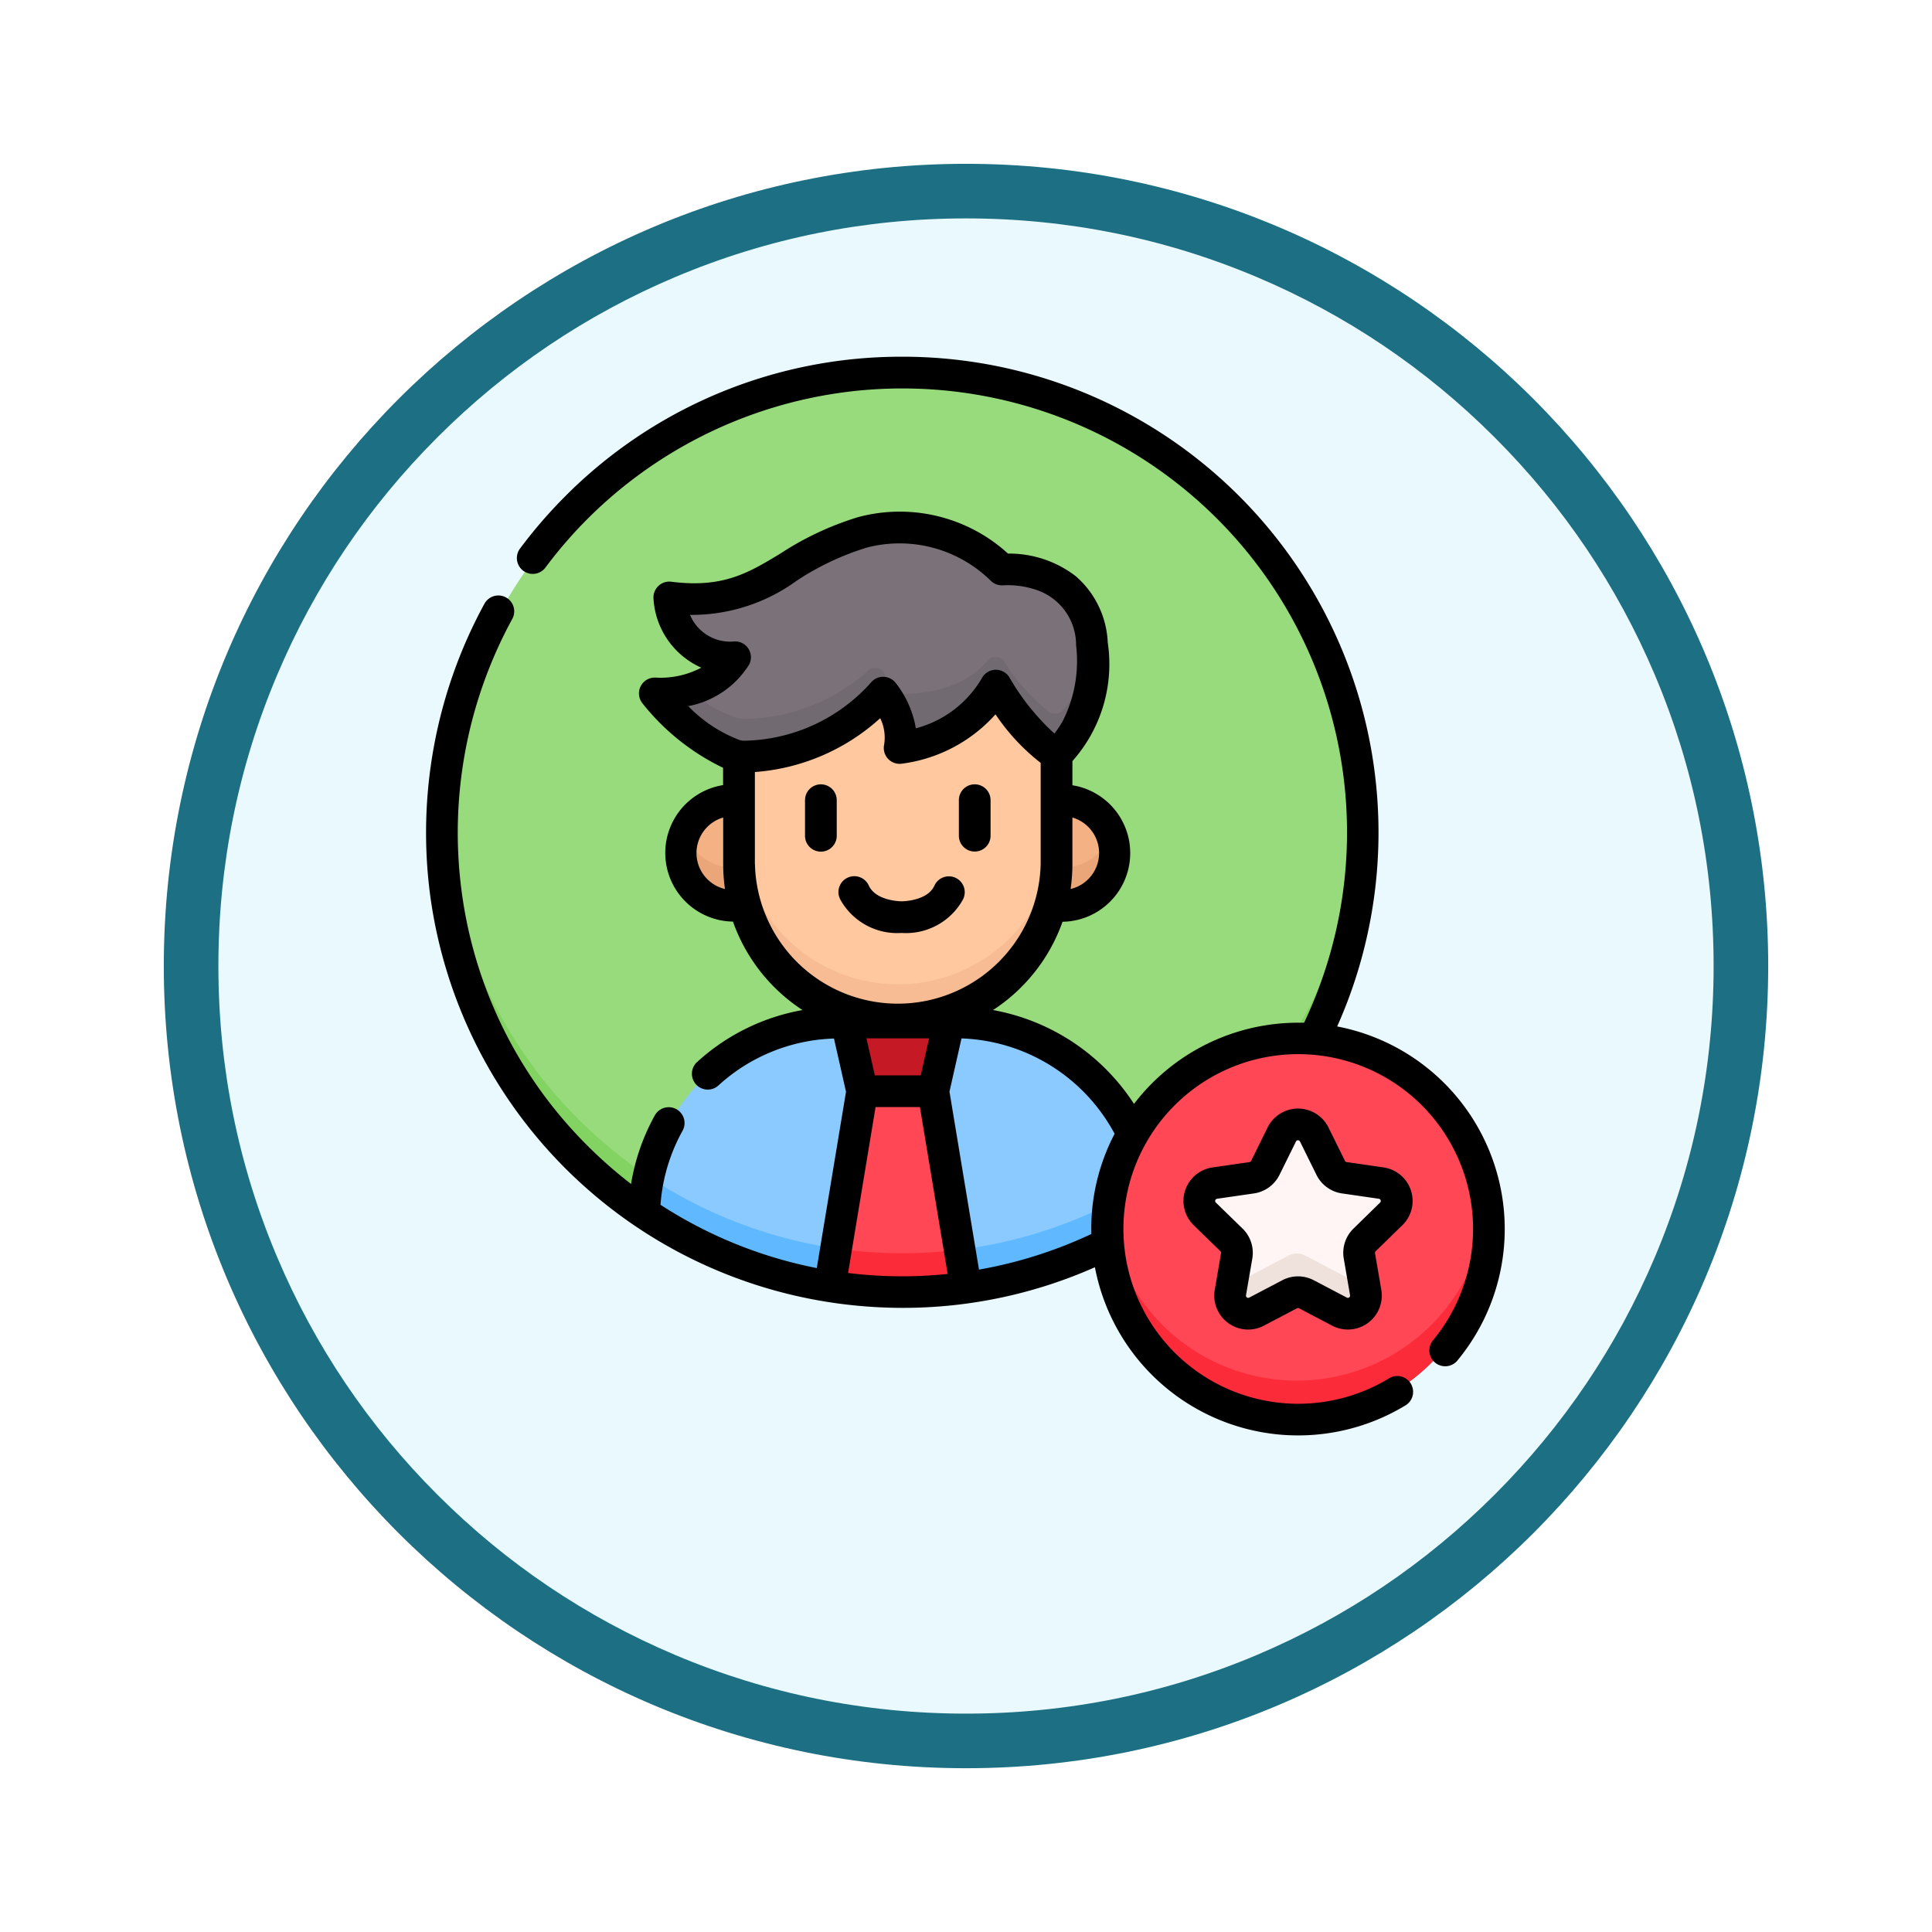 <svg xmlns="http://www.w3.org/2000/svg" xmlns:xlink="http://www.w3.org/1999/xlink" width="106.16" height="106.16" viewBox="0 0 106.16 106.16">
  <defs>
    <filter id="Path_982547" x="0" y="0" width="106.16" height="106.16" filterUnits="userSpaceOnUse">
      <feOffset dy="3" input="SourceAlpha"/>
      <feGaussianBlur stdDeviation="3" result="blur"/>
      <feFlood flood-opacity="0.161"/>
      <feComposite operator="in" in2="blur"/>
      <feComposite in="SourceGraphic"/>
    </filter>
  </defs>
  <g id="Group_1228585" data-name="Group 1228585" transform="translate(-609.92 -4013.984)">
    <g id="Group_1228425" data-name="Group 1228425">
      <g id="Group_1228142" data-name="Group 1228142" transform="translate(-1 2290.916)">
        <g id="Group_1206131" data-name="Group 1206131" transform="translate(0 -58.931)">
          <g id="Group_1203663" data-name="Group 1203663" transform="translate(0 -4797.878)">
            <g id="Group_1203345" data-name="Group 1203345" transform="translate(338.92 5174.875)">
              <g id="Group_1177900" data-name="Group 1177900" transform="translate(281 1411.003)">
                <g id="Group_1172010" data-name="Group 1172010" transform="translate(0)">
                  <g id="Group_1171046" data-name="Group 1171046">
                    <g id="Group_1148525" data-name="Group 1148525">
                      <g transform="matrix(1, 0, 0, 1, -9, -6)" filter="url(#Path_982547)">
                        <g id="Path_982547-2" data-name="Path 982547" transform="translate(9 6)" fill="#e9f9fd">
                          <path d="M 44.08 86.66 C 38.331 86.66 32.755 85.535 27.507 83.315 C 22.436 81.17 17.882 78.1 13.971 74.189 C 10.06 70.278 6.99 65.724 4.846 60.654 C 2.626 55.405 1.5 49.829 1.5 44.08 C 1.5 38.331 2.626 32.755 4.846 27.507 C 6.99 22.436 10.06 17.882 13.971 13.971 C 17.882 10.06 22.436 6.99 27.507 4.846 C 32.755 2.626 38.331 1.5 44.08 1.5 C 49.829 1.5 55.405 2.626 60.654 4.846 C 65.724 6.99 70.278 10.06 74.189 13.971 C 78.1 17.882 81.17 22.436 83.315 27.507 C 85.535 32.755 86.66 38.331 86.66 44.08 C 86.66 49.829 85.535 55.405 83.315 60.654 C 81.17 65.724 78.1 70.278 74.189 74.189 C 70.278 78.1 65.724 81.17 60.654 83.315 C 55.405 85.535 49.829 86.66 44.08 86.66 Z" stroke="none"/>
                          <path d="M 44.08 3 C 38.533 3 33.153 4.086 28.091 6.227 C 23.199 8.296 18.806 11.258 15.032 15.032 C 11.258 18.806 8.296 23.199 6.227 28.091 C 4.086 33.153 3 38.533 3 44.08 C 3 49.627 4.086 55.007 6.227 60.07 C 8.296 64.961 11.258 69.355 15.032 73.128 C 18.806 76.902 23.199 79.864 28.091 81.933 C 33.153 84.075 38.533 85.16 44.08 85.16 C 49.627 85.16 55.007 84.075 60.07 81.933 C 64.961 79.864 69.355 76.902 73.128 73.128 C 76.902 69.355 79.864 64.961 81.933 60.07 C 84.075 55.007 85.16 49.627 85.16 44.08 C 85.16 38.533 84.075 33.153 81.933 28.091 C 79.864 23.199 76.902 18.806 73.128 15.032 C 69.355 11.258 64.961 8.296 60.07 6.227 C 55.007 4.086 49.627 3 44.08 3 M 44.08 0 C 68.425 0 88.16 19.735 88.16 44.08 C 88.16 68.425 68.425 88.16 44.08 88.16 C 19.735 88.16 0 68.425 0 44.08 C 0 19.735 19.735 0 44.08 0 Z" stroke="none" fill="#1d7083"/>
                        </g>
                      </g>
                    </g>
                  </g>
                </g>
              </g>
            </g>
          </g>
        </g>
      </g>
      <g id="empleado-del-mes" transform="translate(633.331 4033.585)">
        <g id="Group_1228423" data-name="Group 1228423" transform="translate(0.971 0.926)">
          <g id="Group_1228420" data-name="Group 1228420">
            <circle id="Ellipse_13433" data-name="Ellipse 13433" cx="25.211" cy="25.211" r="25.211" fill="#98db7c"/>
          </g>
          <path id="Path_1210958" data-name="Path 1210958" d="M51.433,233.558A25.209,25.209,0,0,1,8.418,216.773a25.209,25.209,0,1,0,50.376,0A25.119,25.119,0,0,1,51.433,233.558Z" transform="translate(-8.396 -192.604)" fill="#82d361"/>
          <path id="Path_1210959" data-name="Path 1210959" d="M124.517,214.076v-3.484a2.951,2.951,0,0,0-.3-.015,2.9,2.9,0,1,0,.591,5.737A8.7,8.7,0,0,1,124.517,214.076Z" transform="translate(-108.245 -187.126)" fill="#f4b184"/>
          <path id="Path_1210960" data-name="Path 1210960" d="M297.2,210.577a2.916,2.916,0,0,0-.3.015v3.484a8.7,8.7,0,0,1-.291,2.237,2.9,2.9,0,1,0,.591-5.737Z" transform="translate(-263.246 -187.126)" fill="#f4b184"/>
          <path id="Path_1210961" data-name="Path 1210961" d="M124.218,228.472a2.9,2.9,0,0,1-2.7-1.857,2.9,2.9,0,0,0,3.3,3.88,8.7,8.7,0,0,1-.288-2.039A2.943,2.943,0,0,1,124.218,228.472Z" transform="translate(-108.245 -201.307)" fill="#eaa678"/>
          <path id="Path_1210962" data-name="Path 1210962" d="M297.2,228.472a2.944,2.944,0,0,1-.3-.016,8.7,8.7,0,0,1-.288,2.039,2.9,2.9,0,0,0,3.3-3.88A2.9,2.9,0,0,1,297.2,228.472Z" transform="translate(-263.247 -201.307)" fill="#eaa678"/>
          <path id="Path_1210963" data-name="Path 1210963" d="M148.946,133.615v12.409a8.693,8.693,0,1,0,17.386,0V133.615Z" transform="translate(-132.674 -119.073)" fill="#ffc89f"/>
          <path id="Path_1210964" data-name="Path 1210964" d="M157.639,231.5a8.693,8.693,0,0,1-8.693-8.693v2.084a8.693,8.693,0,0,0,17.386,0v-2.084A8.693,8.693,0,0,1,157.639,231.5Z" transform="translate(-132.674 -197.939)" fill="#f7bc94"/>
          <path id="Path_1210965" data-name="Path 1210965" d="M121.158,315.9H114.8A10.711,10.711,0,0,0,104.1,326.345a25.238,25.238,0,0,0,27.774.323v-.06A10.711,10.711,0,0,0,121.158,315.9Z" transform="translate(-93.015 -280.253)" fill="#8bcaff"/>
          <path id="Path_1210966" data-name="Path 1210966" d="M104.318,389.455a10.727,10.727,0,0,0-.223,1.933,25.238,25.238,0,0,0,27.774.323v-.06a10.774,10.774,0,0,0-.171-1.914,25.242,25.242,0,0,1-27.38-.281Z" transform="translate(-93.015 -345.296)" fill="#60b8ff"/>
          <path id="Path_1210967" data-name="Path 1210967" d="M131.148,93.652c-1.723-.961-3.32-3.758-3.32-3.758a7.164,7.164,0,0,1-5.27,3.418,4.072,4.072,0,0,0-.9-3.038A10.391,10.391,0,0,1,114,93.781a1.675,1.675,0,0,1-.438-.07c-2.275-.678-4.4-3.392-4.4-3.392,3.294.1,4.39-1.981,4.39-1.981a3.465,3.465,0,0,1-3.6-3.282c5.075.644,6.091-2.278,10.567-3.565a8.049,8.049,0,0,1,7.645,2.037s4.536-.426,4.925,4.076c.372,4.3-1.94,6.047-1.94,6.047" transform="translate(-97.491 -72.722)" fill="#7b7179"/>
          <g id="Group_1228421" data-name="Group 1228421" transform="translate(11.666 14.736)">
            <path id="Path_1210968" data-name="Path 1210968" d="M121.777,148.3a.579.579,0,0,0-.963-.491A10.384,10.384,0,0,1,114,150.467a1.676,1.676,0,0,1-.438-.07A7.523,7.523,0,0,1,111,148.889a6.313,6.313,0,0,1-1.844.2s2.126,2.714,4.4,3.392a1.675,1.675,0,0,0,.438.07,10.391,10.391,0,0,0,7.661-3.507A7.266,7.266,0,0,0,121.777,148.3Z" transform="translate(-109.157 -146.227)" fill="#726a71"/>
            <path id="Path_1210969" data-name="Path 1210969" d="M228.545,135.29a6.574,6.574,0,0,1-1.57,3.771.574.574,0,0,1-.758.081,11.357,11.357,0,0,1-2.455-2.763.578.578,0,0,0-.927-.045c-1.91,2.3-5.706,1.773-5.706,1.773a4.072,4.072,0,0,1,.9,3.038,7.164,7.164,0,0,0,5.27-3.418s1.6,2.8,3.32,3.758c0,0,2.364-1.782,1.926-6.194Z" transform="translate(-204.63 -135.29)" fill="#726a71"/>
          </g>
          <path id="Path_1210970" data-name="Path 1210970" d="M204.593,319.665h-3.9l-.851-3.768h5.6Z" transform="translate(-177.678 -280.253)" fill="#c61926"/>
          <path id="Path_1210971" data-name="Path 1210971" d="M191.89,359.141a25.357,25.357,0,0,0,7.454.072l-1.783-10.767h-3.9Z" transform="translate(-170.646 -309.034)" fill="#ff4755"/>
          <path id="Path_1210972" data-name="Path 1210972" d="M192.225,423.287l-.336,2.031a25.357,25.357,0,0,0,7.454.072l-.338-2.039A25.355,25.355,0,0,1,192.225,423.287Z" transform="translate(-170.645 -375.211)" fill="#fc2b3a"/>
          <circle id="Ellipse_13434" data-name="Ellipse 13434" cx="10.45" cy="10.45" r="10.45" transform="translate(32.094 46.97) rotate(-45)" fill="#ff4755"/>
          <path id="Path_1210973" data-name="Path 1210973" d="M333.527,414.139a10.451,10.451,0,0,1-10.4-9.408q-.051.514-.052,1.042a10.45,10.45,0,1,0,20.9,0q0-.527-.052-1.042A10.451,10.451,0,0,1,333.527,414.139Z" transform="translate(-286.646 -358.803)" fill="#fc2b3a"/>
          <path id="Path_1210974" data-name="Path 1210974" d="M372.931,364.717l.9,1.832a.99.99,0,0,0,.745.541l2.022.294a.99.99,0,0,1,.549,1.688l-1.463,1.426a.99.99,0,0,0-.285.876l.345,2.014a.99.99,0,0,1-1.436,1.043l-1.808-.951a.99.99,0,0,0-.921,0l-1.808.951a.99.99,0,0,1-1.436-1.043l.345-2.014a.99.99,0,0,0-.285-.876l-1.463-1.426a.99.99,0,0,1,.549-1.688l2.022-.294a.99.99,0,0,0,.745-.541l.9-1.832A.99.99,0,0,1,372.931,364.717Z" transform="translate(-325.163 -322.934)" fill="#fff5f5"/>
          <g id="Group_1228422" data-name="Group 1228422" transform="translate(43.161 48.35)">
            <path id="Path_1210975" data-name="Path 1210975" d="M388.583,427.445l-3.191-1.677a.99.99,0,0,0-.921,0l-3.191,1.677-.054.314a.99.99,0,0,0,1.436,1.043l1.808-.951a.99.99,0,0,1,.921,0l1.808.951a.99.99,0,0,0,1.436-1.043Z" transform="translate(-381.212 -425.654)" fill="#efe2dd"/>
          </g>
        </g>
        <g id="Group_1228424" data-name="Group 1228424" transform="translate(0 0)">
          <path id="Path_1210976" data-name="Path 1210976" d="M50.064,36.8A26.142,26.142,0,0,0,26.167,0,26.021,26.021,0,0,0,7.662,7.653a26.476,26.476,0,0,0-2.5,2.89.871.871,0,0,0,1.4,1.039,24.466,24.466,0,0,1,36.885-2.7,24.371,24.371,0,0,1,4.8,27.713c-.107,0-.215,0-.323,0a11.352,11.352,0,0,0-9.024,4.462A11.714,11.714,0,0,0,31.154,35.9a9.628,9.628,0,0,0,3.819-4.852,3.774,3.774,0,0,0,.543-7.5V22.22a8.011,8.011,0,0,0,1.942-6.512A5.113,5.113,0,0,0,35.7,12.06a5.99,5.99,0,0,0-3.722-1.242,8.824,8.824,0,0,0-8.249-2,16.653,16.653,0,0,0-4.263,2c-1.758,1.065-3.147,1.906-5.99,1.546a.871.871,0,0,0-.979.922,4.433,4.433,0,0,0,2.627,3.8,4.789,4.789,0,0,1-2.528.545.87.87,0,0,0-.712,1.406,12.646,12.646,0,0,0,4.437,3.552v.95a3.774,3.774,0,0,0,.543,7.5A9.628,9.628,0,0,0,20.686,35.9a11.592,11.592,0,0,0-5.768,2.833.871.871,0,1,0,1.172,1.287,9.857,9.857,0,0,1,6.325-2.555l.661,2.924-1.607,9.689A24.417,24.417,0,0,1,12.882,46.6,9.857,9.857,0,0,1,14.1,42.521a.871.871,0,0,0-1.522-.847,11.583,11.583,0,0,0-1.313,3.783,24.576,24.576,0,0,1-2.37-2.08A24.155,24.155,0,0,1,1.961,29.424,24.539,24.539,0,0,1,4.737,14.409a.871.871,0,0,0-1.528-.837A26.29,26.29,0,0,0,.235,29.658,26.157,26.157,0,0,0,22.144,51.951a26.592,26.592,0,0,0,4.062.313,26.014,26.014,0,0,0,10.546-2.232,11.368,11.368,0,0,0,17.04,7.606.87.87,0,1,0-.9-1.488,9.606,9.606,0,1,1,2.423-2.085.871.871,0,0,0,1.34,1.112A11.335,11.335,0,0,0,50.064,36.8ZM36.983,27.272a2.037,2.037,0,0,1-1.567,1.977,9.592,9.592,0,0,0,.1-1.376V25.32a2.037,2.037,0,0,1,1.467,1.952Zm-22.124,0a2.037,2.037,0,0,1,1.467-1.952v2.554a9.594,9.594,0,0,0,.1,1.376A2.037,2.037,0,0,1,14.859,27.272ZM17.452,21.1a.811.811,0,0,1-.212-.034A7.713,7.713,0,0,1,14.408,19.2a5.052,5.052,0,0,0,3.343-2.281.87.87,0,0,0-.8-1.275,2.388,2.388,0,0,1-2.446-1.459,9.8,9.8,0,0,0,5.867-1.881,14.988,14.988,0,0,1,3.841-1.815,7.143,7.143,0,0,1,6.8,1.805.879.879,0,0,0,.709.266,4.879,4.879,0,0,1,1.981.314,3.186,3.186,0,0,1,2.015,2.979,7.31,7.31,0,0,1-.684,4.069,4.89,4.89,0,0,1-.507.783,12.829,12.829,0,0,1-2.462-3.065.871.871,0,0,0-.757-.439H31.3a.872.872,0,0,0-.756.457,5.958,5.958,0,0,1-3.631,2.761A5.526,5.526,0,0,0,25.786,17.9a.872.872,0,0,0-.656-.311.854.854,0,0,0-.664.293A9.541,9.541,0,0,1,17.452,21.1Zm.616,6.773V22.821a11.494,11.494,0,0,0,6.887-2.958,2.426,2.426,0,0,1,.215,1.457.871.871,0,0,0,.932,1.047,8.329,8.329,0,0,0,5.189-2.717,11.446,11.446,0,0,0,2.481,2.668v5.556a7.852,7.852,0,0,1-15.7,0Zm9.573,9.58-.46,2.035H24.66l-.46-2.035Zm-1.47,13.077a24.458,24.458,0,0,1-2.981-.183L24.7,41.229h2.436L28.66,50.4A24.411,24.411,0,0,1,26.171,50.531Zm10.384-2.6q0,.138,0,.276a24.447,24.447,0,0,1-6.172,1.956l-1.622-9.779.661-2.925a9.937,9.937,0,0,1,8.413,5.24,11.256,11.256,0,0,0-1.283,5.232Z" transform="translate(0 0)"/>
          <path id="Path_1210977" data-name="Path 1210977" d="M371.515,363.274a1.861,1.861,0,0,0-1.033-3.175l-2.029-.294a.122.122,0,0,1-.092-.067l-.907-1.836a1.866,1.866,0,0,0-3.344,0l-.907,1.836a.122.122,0,0,1-.092.067l-2.029.294a1.861,1.861,0,0,0-1.033,3.175l1.468,1.429a.121.121,0,0,1,.035.108l-.347,2.018a1.866,1.866,0,0,0,1.836,2.178,1.867,1.867,0,0,0,.869-.216l1.815-.953a.122.122,0,0,1,.113,0l1.815.953a1.864,1.864,0,0,0,2.705-1.962l-.347-2.018a.121.121,0,0,1,.035-.108Zm-2.685.183a1.859,1.859,0,0,0-.536,1.648l.347,2.018a.122.122,0,0,1-.177.128l-1.815-.953a1.866,1.866,0,0,0-1.735,0l-1.815.953a.122.122,0,0,1-.177-.128l.347-2.018a1.86,1.86,0,0,0-.536-1.648l-1.468-1.429a.122.122,0,0,1,.068-.208l2.029-.294a1.864,1.864,0,0,0,1.4-1.018l.907-1.836a.122.122,0,0,1,.219,0l.907,1.836a1.863,1.863,0,0,0,1.4,1.018l2.029.294a.122.122,0,0,1,.068.208Z" transform="translate(-317.868 -315.551)"/>
          <path id="Path_1210978" data-name="Path 1210978" d="M199.287,249.777a3.573,3.573,0,0,0,3.351-1.807.872.872,0,1,0-1.557-.78c-.4.837-1.738.847-1.794.847s-1.393-.01-1.8-.849a.872.872,0,1,0-1.555.782A3.572,3.572,0,0,0,199.287,249.777Z" transform="translate(-173.153 -218.114)"/>
          <path id="Path_1210979" data-name="Path 1210979" d="M180.739,202.973a.871.871,0,0,0-.871.87V205.8a.871.871,0,0,0,1.743,0v-1.953A.871.871,0,0,0,180.739,202.973Z" transform="translate(-159.045 -179.476)"/>
          <path id="Path_1210980" data-name="Path 1210980" d="M253.769,206.665a.871.871,0,0,0,.871-.87v-1.953a.871.871,0,0,0-1.742,0v1.953A.871.871,0,0,0,253.769,206.665Z" transform="translate(-223.621 -179.475)"/>
        </g>
      </g>
    </g>
  </g>
</svg>
